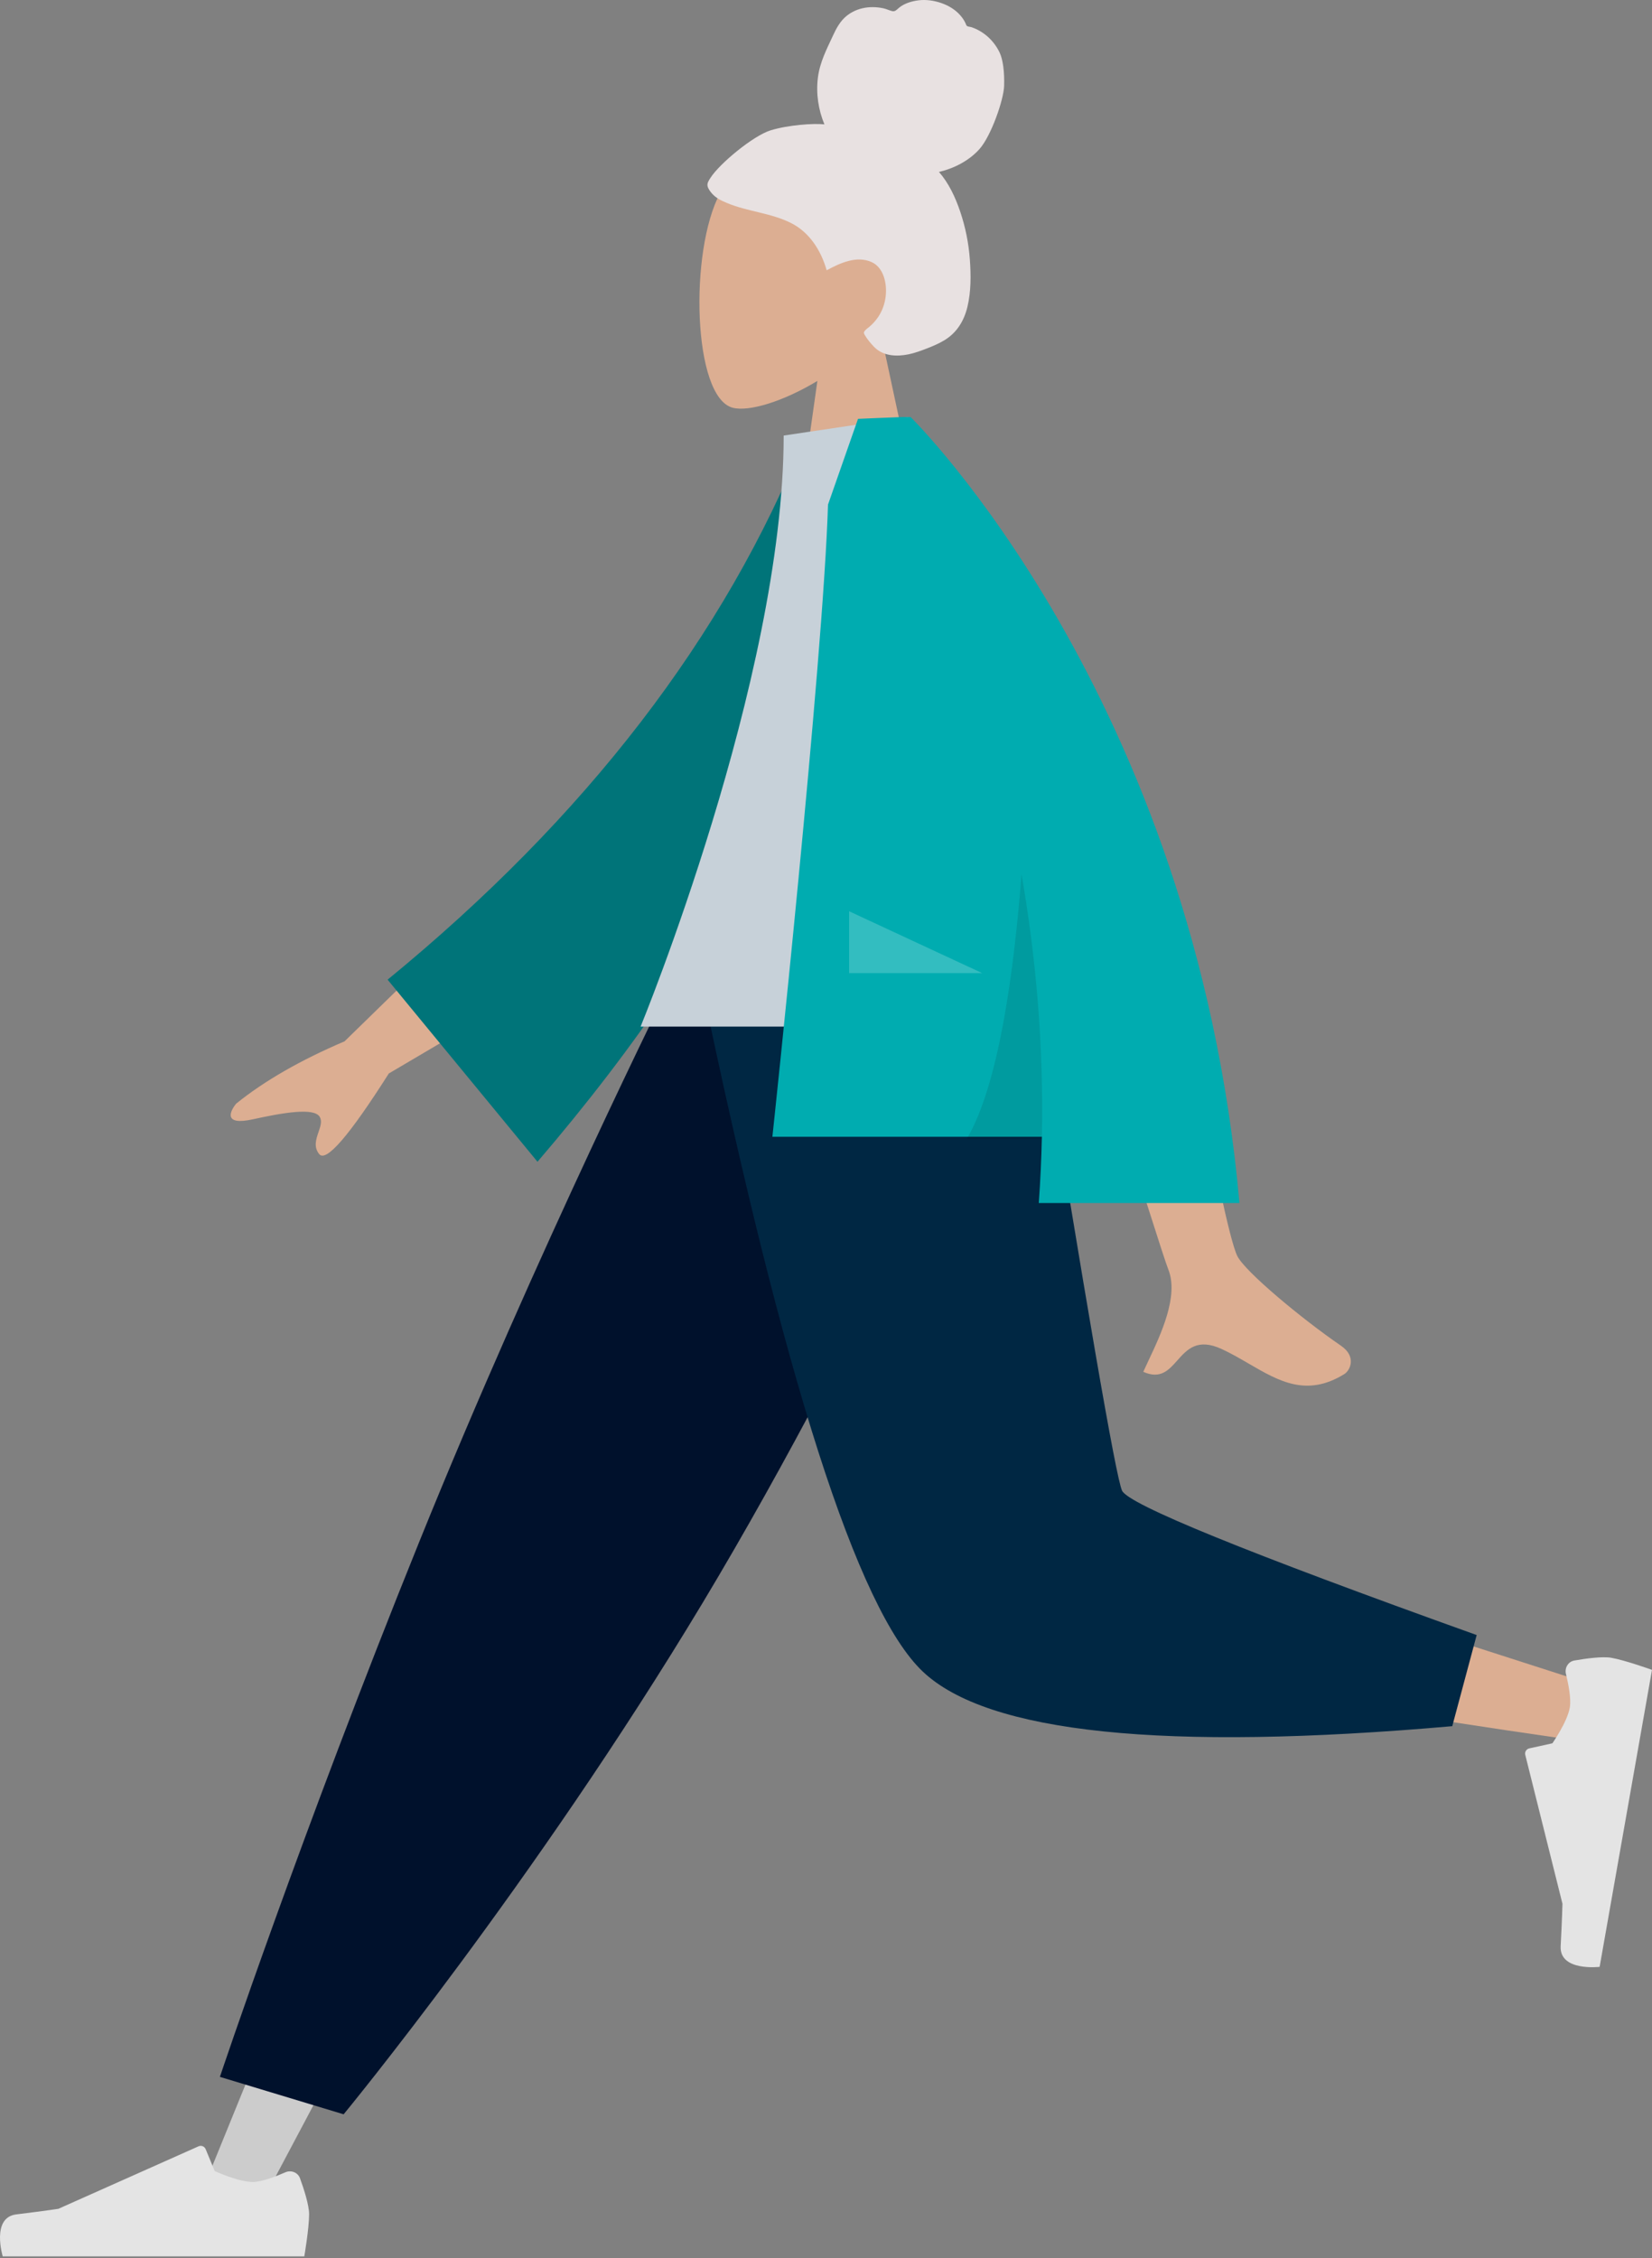 <svg width="387" height="529" viewBox="0 0 387 529" fill="none" xmlns="http://www.w3.org/2000/svg">
<rect x="0" y="0" width="387" height="529" fill="#808080" stroke="none"/>
<path fill-rule="evenodd" clip-rule="evenodd" d="M191.483 89.236C183.373 94.124 175.403 96.487 171.662 95.522C162.282 93.104 161.419 58.788 168.678 45.259C175.936 31.73 213.249 25.834 215.129 52.638C215.782 61.941 211.876 70.244 206.104 77.018L216.453 125.253H186.392L191.483 89.236Z" fill="#DCAE92"/>
<path fill-rule="evenodd" clip-rule="evenodd" d="M180.551 30.524C184.659 29.272 190.622 28.847 193.13 29.134C191.703 25.715 191.137 21.907 191.599 18.198C192.047 14.595 193.657 11.526 195.147 8.311C195.833 6.829 196.611 5.355 197.771 4.221C198.952 3.067 200.448 2.304 202.016 1.941C203.621 1.568 205.299 1.599 206.907 1.937C207.618 2.087 208.256 2.412 208.953 2.592C209.667 2.778 210.014 2.331 210.532 1.881C211.782 0.799 213.613 0.265 215.193 0.074C216.966 -0.141 218.806 0.127 220.497 0.709C222.143 1.277 223.724 2.198 224.914 3.541C225.444 4.138 225.925 4.818 226.238 5.569C226.366 5.877 226.387 6.06 226.695 6.173C226.979 6.277 227.312 6.28 227.605 6.38C230.443 7.341 232.87 9.534 234.191 12.349C234.962 13.992 235.327 16.884 235.227 20.125C235.127 23.367 232.2 31.824 229.463 34.909C227.019 37.663 223.428 39.48 219.962 40.275C222.262 42.905 223.794 46.191 224.926 49.533C226.156 53.164 226.918 56.936 227.199 60.779C227.466 64.431 227.49 68.292 226.635 71.866C225.834 75.208 224.121 77.95 221.262 79.689C219.952 80.486 218.543 81.084 217.126 81.631C215.729 82.17 214.329 82.694 212.866 82.997C210.097 83.569 206.906 83.471 204.773 81.267C204.005 80.472 203.159 79.474 202.598 78.503C202.397 78.154 202.275 77.926 202.52 77.585C202.814 77.176 203.288 76.863 203.666 76.543C205.815 74.721 207.146 72.288 207.482 69.396C207.822 66.462 207.034 62.676 204.182 61.395C200.661 59.815 196.783 61.629 193.654 63.32C192.324 58.626 189.593 54.399 185.311 52.246C180.574 49.864 175.139 49.585 170.271 47.541C169.003 47.008 167.711 46.404 166.777 45.319C166.386 44.865 165.929 44.277 165.773 43.677C165.568 42.889 166.076 42.228 166.469 41.614C168.55 38.357 176.444 31.777 180.551 30.524Z" fill="#E8E1E1"/>
<path fill-rule="evenodd" clip-rule="evenodd" d="M223.968 229.213L130.898 384.811L61.121 516.355H46.092L163.003 229.213H223.968Z" fill="#CCCCCC"/>
<path fill-rule="evenodd" clip-rule="evenodd" d="M66.838 508.883C68.181 508.293 69.777 508.89 70.276 510.269C71.188 512.783 72.412 516.554 72.412 518.68C72.412 522.068 71.284 528.567 71.284 528.567C67.353 528.567 0.638 528.567 0.638 528.567C0.638 528.567 -2.116 519.464 3.817 518.737C9.751 518.012 13.675 517.427 13.675 517.427L46.51 502.789C47.155 502.501 47.909 502.803 48.178 503.455L50.289 508.576C50.289 508.576 55.781 511.138 59.214 511.138C61.305 511.138 64.589 509.872 66.838 508.883Z" fill="#E4E4E4"/>
<path fill-rule="evenodd" clip-rule="evenodd" d="M80.5 495.291L51.516 486.524C51.516 486.524 70.563 429.581 98.208 361.197C125.851 292.814 157.584 229.213 157.584 229.213H239.444C239.444 229.213 204.164 309.665 164.641 375.414C125.117 441.165 80.5 495.291 80.5 495.291Z" fill="#00112C"/>
<path fill-rule="evenodd" clip-rule="evenodd" d="M230.084 229.213C238.868 283.891 255.811 353.749 257.409 355.905C258.475 357.342 296.849 370.2 372.531 394.48L369.284 407.733C279.034 394.712 231.481 384.609 226.622 377.426C219.335 366.65 182.949 281.522 168.857 229.213H230.084Z" fill="#DCAE92"/>
<path fill-rule="evenodd" clip-rule="evenodd" d="M345.928 383.023L340.209 404.369C272.708 410.29 231.348 406.011 216.13 391.536C200.913 377.06 183.569 322.952 164.099 229.213H242.157C254.494 305.973 261.39 345.964 262.847 349.186C264.304 352.408 291.998 363.688 345.928 383.023Z" fill="#002743"/>
<path fill-rule="evenodd" clip-rule="evenodd" d="M366.843 392.134C366.494 390.71 367.36 389.242 368.805 388.989C371.44 388.528 375.365 387.978 377.458 388.347C380.795 388.935 387 391.176 387 391.176C386.318 395.046 374.733 460.748 374.733 460.748C374.733 460.748 365.289 461.879 365.604 455.909C365.92 449.941 366.025 445.974 366.025 445.974L357.311 411.096C357.14 410.413 357.568 409.721 358.258 409.57L363.666 408.38C363.666 408.38 367.143 403.416 367.74 400.034C368.103 397.976 367.427 394.522 366.843 392.134Z" fill="#E4E4E4"/>
<path fill-rule="evenodd" clip-rule="evenodd" d="M80.714 243.94L116.195 209.326L127.979 229.716L91.084 251.47C81.832 266.043 76.399 272.34 74.783 270.361C73.42 268.691 74.045 266.861 74.62 265.177C75.069 263.864 75.486 262.639 74.912 261.646C73.601 259.376 66.193 260.675 59.217 262.209C52.239 263.742 53.853 260.316 55.336 258.527C61.931 253.205 70.389 248.343 80.714 243.94ZM289.854 294.229C286.183 286.783 273.683 214.207 273.683 214.207L247.509 214.31C247.509 214.31 271.751 292.569 273.683 297.358C276.193 303.578 271.93 312.615 269.039 318.743C268.591 319.692 268.177 320.57 267.826 321.358C271.837 323.152 273.764 320.983 275.796 318.696C278.09 316.112 280.518 313.379 286.234 316.037C288.442 317.065 290.531 318.279 292.573 319.466C299.625 323.564 306.103 327.331 314.915 321.892C316.312 321.031 317.843 317.785 314.144 315.249C304.928 308.93 291.648 297.87 289.854 294.229Z" fill="#DCAE92"/>
<path fill-rule="evenodd" clip-rule="evenodd" d="M199.3 104.376L188.469 102.518C169.821 149.1 137.266 191.425 90.802 229.495L125.913 272.151C172.371 217.946 201.009 162.021 199.3 104.376Z" fill="#007479"/>
<path fill-rule="evenodd" clip-rule="evenodd" d="M246.514 240.486H150.069C150.069 240.486 183.585 158.993 183.585 102.032L212.678 97.697C235.542 134.47 241.999 179.744 246.514 240.486Z" fill="#C7D1D9"/>
<path fill-rule="evenodd" clip-rule="evenodd" d="M290.352 281.819C279.805 162.824 213.317 97.697 213.317 97.697L213.294 97.718C213.29 97.711 213.285 97.704 213.281 97.697H211.383C207.974 97.815 200.999 98.12 200.999 98.12L193.97 118.21C192.854 154.951 180.942 266.295 180.942 266.295H244.071C243.964 271.4 243.726 276.577 243.344 281.819H290.352Z" fill="#00ACB0"/>
<path fill-rule="evenodd" clip-rule="evenodd" d="M244.061 266.789C244.564 244.556 242.592 223.682 239.302 204.791C237.581 227.207 233.984 254.179 226.473 266.789H244.061Z" fill="black" fill-opacity="0.1"/>
<path fill-rule="evenodd" clip-rule="evenodd" d="M230.092 227.96L198.918 213.468V227.96H230.092Z" fill="white" fill-opacity="0.2"/>
</svg>

